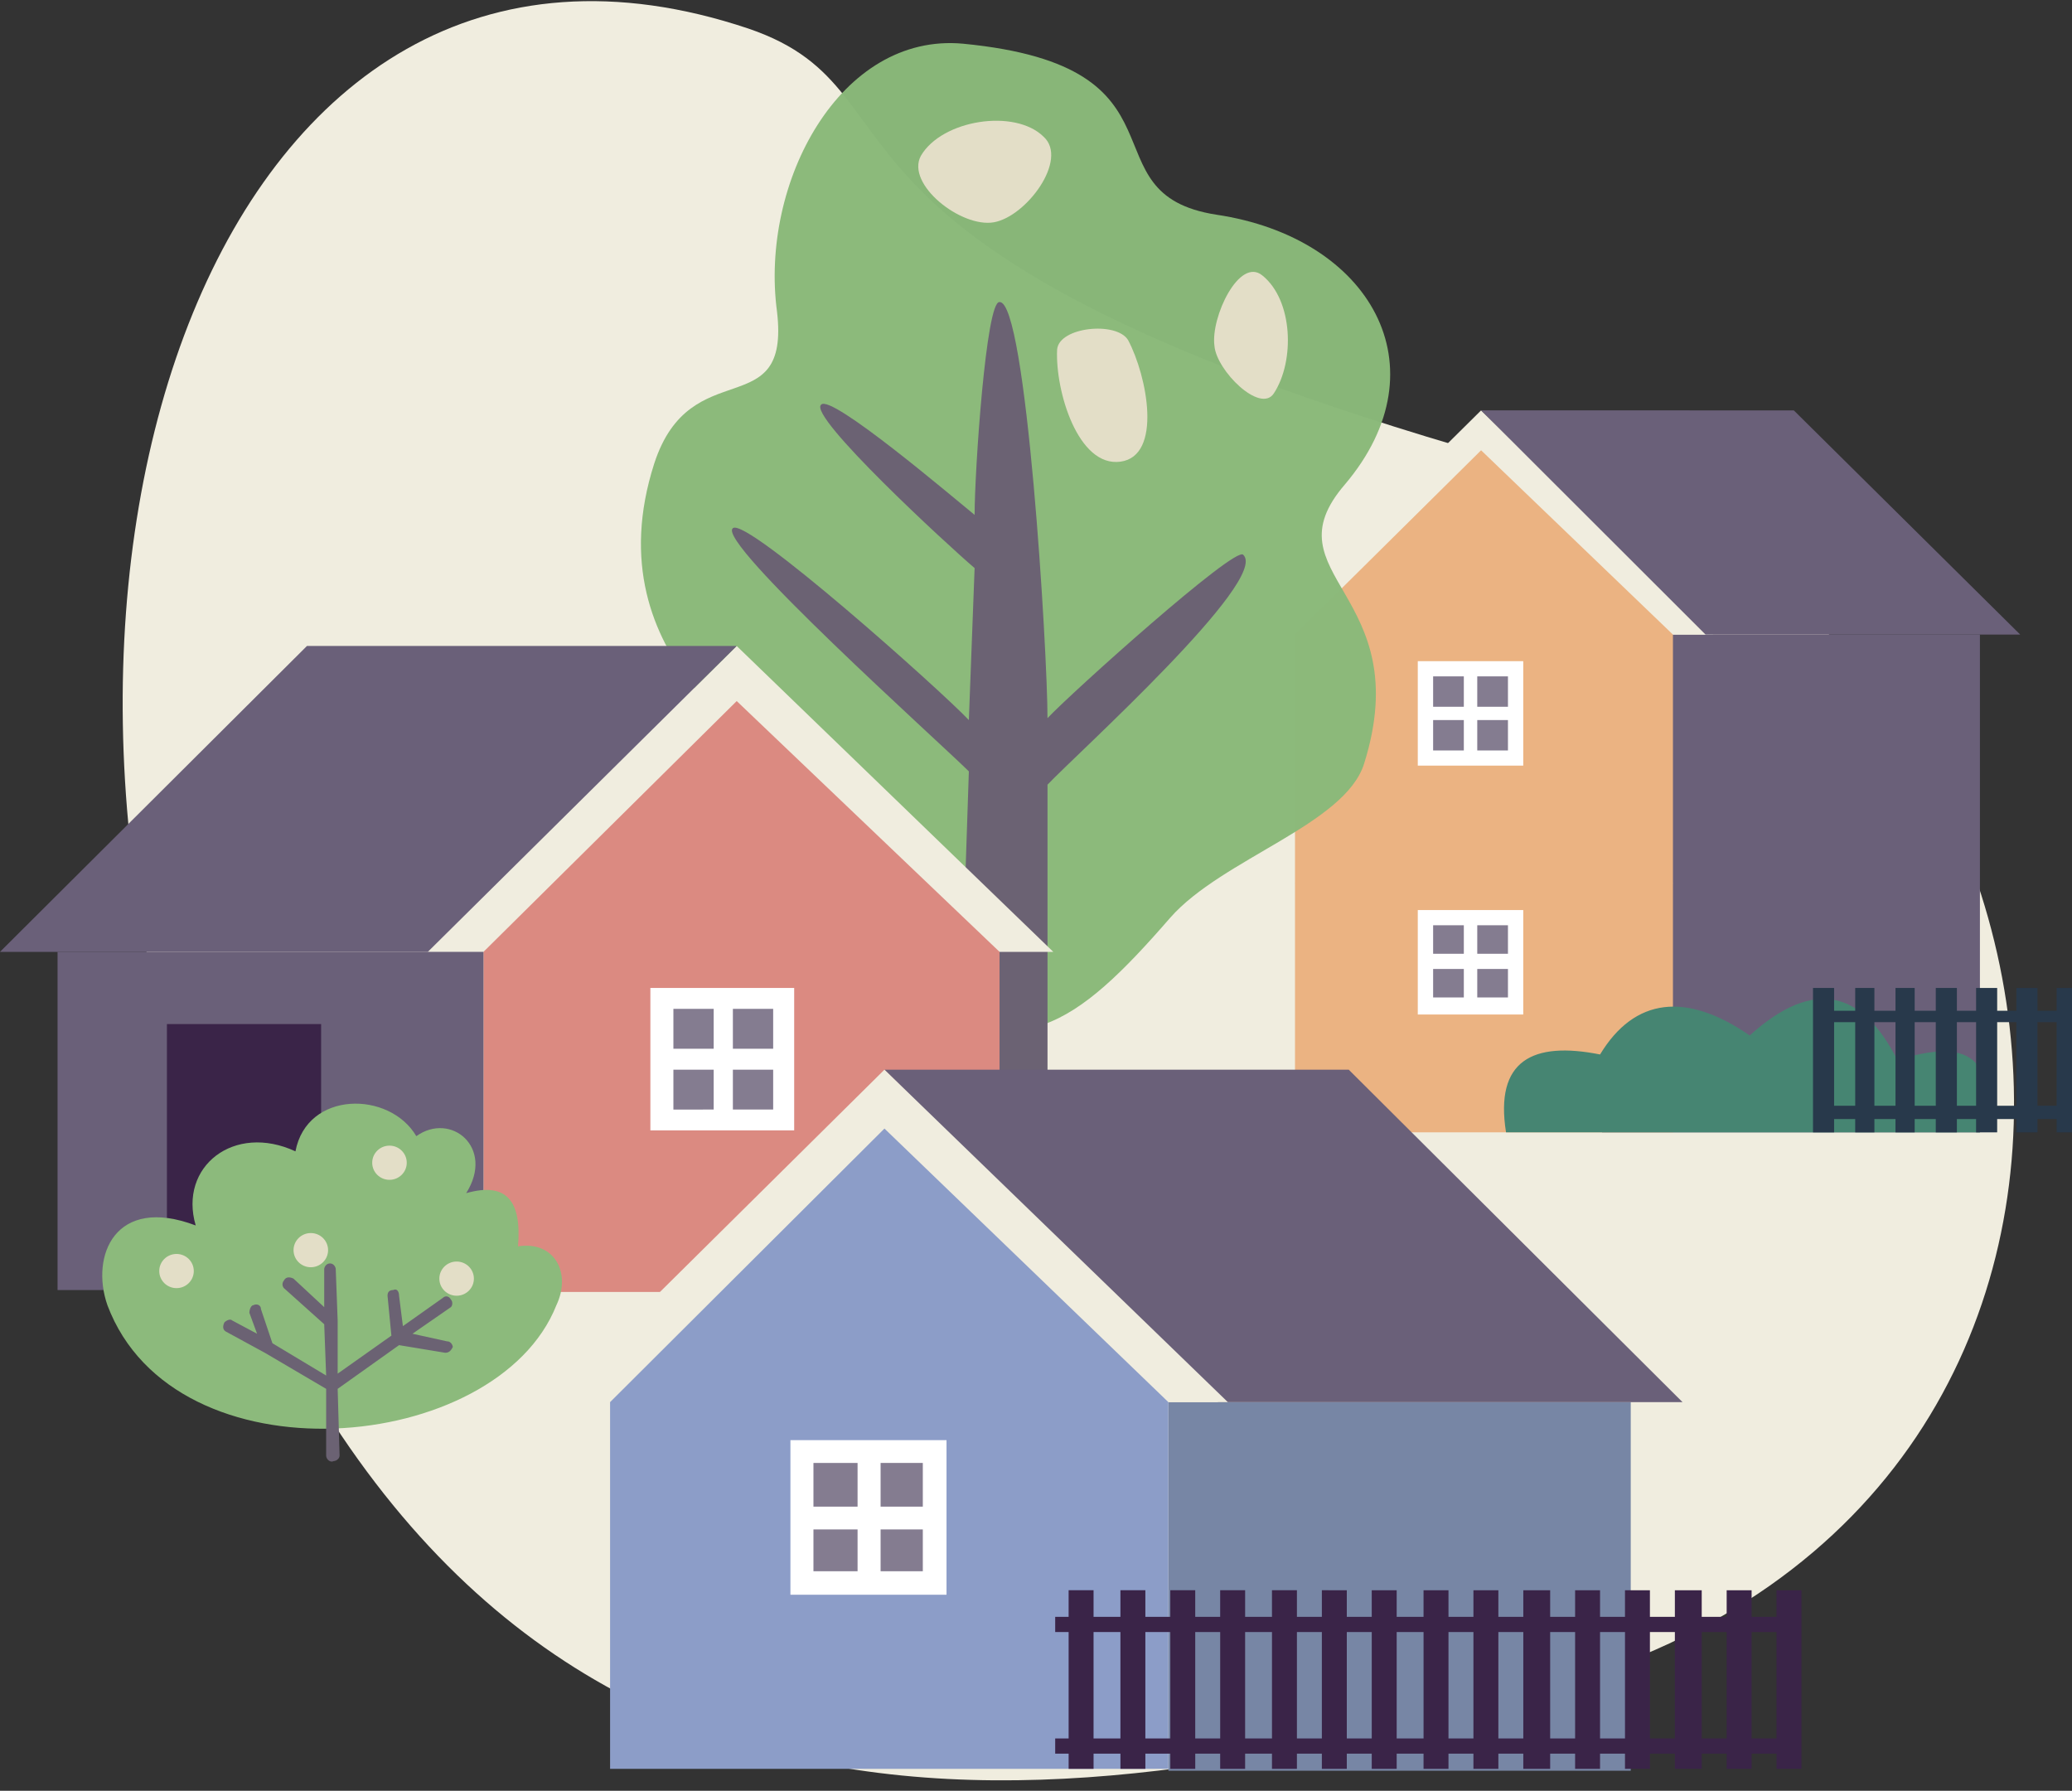 <svg xmlns="http://www.w3.org/2000/svg" width="140" height="121" viewBox="0 0 140 121">
    <rect x="0" y="0" width="140" height="121" fill="#333333" stroke="none"/>
    <g fill="none" fill-rule="evenodd">
        <path fill="#F0EDDF" d="M105.907 32.222C50.944 17.46 63.777 6.42 50.556 1.926 14.519-10.142-1.426 39.283 14.389 79.978c19.315 49.938 58.333 42.878 90.352 34.02 46.407-12.966 36.555-72.276 1.166-81.776z"/>
        <path fill="#6A6079" d="M108.241 42.878h25.537v33.634h-25.537z"/>
        <path fill="#EBB382" d="M100.074 47.242l12.963 12.453v16.817H87.5V59.695z"/>
        <path fill="#FFF" d="M95.796 61.492h7.126v7.057h-7.126z"/>
        <path fill="#847C90" d="M96.833 62.519h2.074v1.926h-2.074v-1.926zm0 2.953h2.074v1.925h-2.074v-1.925zm2.982 0h2.074v1.925h-2.074v-1.925zm0-2.953h2.074v1.926h-2.074v-1.926z"/>
        <path fill="#F0EDDF" d="M115.76 42.878H84.777l15.296-15.149z"/>
        <path fill="#EBB382" d="M100.074 30.425l12.963 12.453v16.817H87.5V42.878z"/>
        <path fill="#FFF" d="M95.796 44.675h7.126v7.057h-7.126z"/>
        <path fill="#847C90" d="M96.833 45.702h2.074v2.054h-2.074v-2.054zm0 2.952h2.074v2.054h-2.074v-2.054zm2.982 0h2.074v2.054h-2.074v-2.054zm0-2.952h2.074v2.054h-2.074v-2.054z"/>
        <path fill="#6A6079" d="M121.204 27.73L136.5 42.877h-21.26l-15.166-15.149z"/>
        <path fill="#8AB879" fill-opacity=".98" d="M65.074 2.953c15.945 1.54 8.037 10.141 17.111 11.553 10.37 1.541 15.426 10.27 8.685 18.23-5.314 6.162 4.926 7.317 1.297 18.871-1.297 4.108-9.593 6.419-13.093 10.398-6.352 7.318-10.5 10.399-18.018 4.622-4.926-3.723-1.945-8.216-7.13-13.736-1.685-1.926-14-8.216-9.722-21.567 2.463-7.574 9.203-2.568 8.296-10.27-1.167-8.73 4.278-18.872 12.574-18.101z"/>
        <path fill="#6B6273" fill-rule="nonzero" d="M64.296 87.296l1.167-35.175c-2.074-2.054-17.111-15.534-15.944-16.433.907-.77 14 10.912 15.944 12.966l.389-10.27c-1.815-1.54-11.278-10.27-10.37-11.04.648-.77 8.944 6.29 10.37 7.446 0-2.953.778-14.507 1.685-14.378 1.815-.129 3.24 23.62 3.24 28.114C72.334 46.857 83.482 36.844 84 37.486c1.815 1.669-11.278 13.48-13.222 15.533v34.277h-6.482z"/>
        <path fill="#E3DEC7" d="M85.296 18.614c-1.555-1.283-3.5 2.825-3.24 4.75.13 1.67 3.11 4.622 4.018 3.21 1.426-2.183 1.296-6.29-.778-7.96zm-23.074-8.087c1.426-2.44 6.352-3.21 8.297-1.284 1.685 1.54-1.167 5.392-3.37 5.777-2.205.385-5.964-2.568-4.927-4.493zm13.482 20.668c2.852-.385 1.815-5.777.518-8.216-.778-1.283-4.666-.898-4.796.642-.13 2.824 1.426 7.96 4.278 7.574z"/>
        <path fill="#F0EDDF" d="M71.167 64.316h-42.26l20.87-20.668z"/>
        <path fill="#DB8A81" d="M49.778 47.37l17.759 16.946v22.98h-34.87v-22.98z"/>
        <path fill="#6A6079" d="M3.889 64.316h28.778v22.851H3.889z"/>
        <path fill="#3A2448" d="M11.278 69.195h10.419v18.02H11.278z"/>
        <path fill="#6A6079" d="M20.74 43.648L0 64.316h28.907l20.87-20.668z"/>
        <path fill="#FFF" d="M43.944 66.755h9.717v9.623h-9.717z"/>
        <path fill="#847C90" d="M45.5 68.168h2.722v2.695H45.5v-2.695zm0 4.108h2.722v2.695H45.5v-2.695zm4.019 0h2.722v2.695h-2.722v-2.695zm0-4.108h2.722v2.695h-2.722v-2.695z"/>
        <path fill="#8CBA7C" d="M13.222 82.802c-5.444-2.054-7.13 2.054-5.963 5.392 4.537 12.067 26.315 10.142 30.334 0 1.037-2.182-.13-4.365-2.593-3.98.26-3.08-.778-4.364-3.5-3.594 1.944-3.081-1.037-5.52-3.37-3.851-1.815-3.081-7.39-3.081-8.167 1.027-4.148-1.926-7.907 1.027-6.74 5.006z"/>
        <g fill="#E3DEC7" transform="translate(10.76 77.41)">
            <ellipse cx="10.241" cy="7.061" rx="1.167" ry="1.155"/>
            <ellipse cx="15.556" cy="1.155" rx="1.167" ry="1.155"/>
            <ellipse cx="20.093" cy="8.986" rx="1.167" ry="1.155"/>
            <ellipse cx="1.167" cy="8.473" rx="1.167" ry="1.155"/>
        </g>
        <path fill="#6B6273" fill-rule="nonzero" d="M21.907 85.755c0-.128.13-.385.39-.385.259 0 .388.257.388.385l.13 3.466v3.595l3.63-2.568-.26-2.696c0-.256.13-.385.39-.385.258-.128.388.129.388.385l.26 2.054 2.721-1.925c.13-.129.39-.129.519.128.13.128.13.385 0 .514L27.87 90.12l2.334.513c.259 0 .389.257.389.385-.13.257-.26.386-.519.386l-3.111-.514-4.148 2.953.13 4.493c0 .257-.26.385-.39.385-.259.128-.518-.128-.518-.385v-4.493l-4.148-2.44-2.593-1.412c-.259-.128-.259-.385-.13-.641.13-.129.39-.257.52-.129l1.684.899-.518-1.412c0-.257.13-.514.26-.514.258-.128.518 0 .518.257l.777 2.31 3.63 2.183-.13-3.466-2.722-2.44a.388.388 0 0 1 0-.513c.13-.256.39-.256.648-.128l2.074 1.926v-2.568z"/>
        <path fill="#7786A5" d="M78.944 94.741h31.241v24.905H78.944z"/>
        <path fill="#6A6079" d="M91.13 72.276l22.555 22.465h-31.37L59.759 72.276z"/>
        <path fill="#F0EDDF" d="M82.963 94.741H37.074L59.76 72.276z"/>
        <path fill="#8C9DC8" d="M59.76 76.255l19.184 18.486v24.777H41.222V94.74z"/>
        <path fill="#FFF" d="M53.407 97.309h10.547v10.445H53.407z"/>
        <path fill="#847C90" d="M54.963 98.85h2.981v2.952h-2.981v-2.953zm0 4.492h2.981v2.825h-2.981v-2.825zm4.537 0h2.852v2.825H59.5v-2.825zm0-4.493h2.852v2.953H59.5v-2.953z"/>
        <path fill="#468572" d="M108.111 71.249c-4.537-.9-7.13.385-6.352 5.263h32.019c1.296-5.007-.778-6.419-5.574-4.878-2.334-4.622-5.574-5.649-9.982-1.67-4.278-2.952-7.778-2.567-10.11 1.285z"/>
        <path fill="#28394B" d="M123.926 76.512H122.5v-9.756h1.426v1.54h1.426v-1.54h1.296v1.54h1.426v-1.54h1.296v1.54h1.426v-1.54h1.426v1.54h1.297v-1.54h1.425v1.54h1.297v-1.54h1.426v1.54h1.296v-1.54H140v9.756h-1.037v-.899h-1.296v.899h-1.426v-.899h-1.297v.899h-1.425v-.899h-1.297v.899h-1.426v-.899h-1.426v.899h-1.296v-.899h-1.426v.899h-1.296v-.899h-1.426v.899zm15.037-1.797v-5.649h-1.296v5.649h1.296zm-2.722 0v-5.649h-1.297v5.649h1.297zm-2.722 0v-5.649h-1.297v5.649h1.297zm-2.723 0v-5.649h-1.426v5.649h1.426zm-2.722 0v-5.649h-1.426v5.649h1.426zm-2.722 0v-5.649h-1.426v5.649h1.426z"/>
        <path fill="#3A2448" d="M71.296 109.248h.908v-1.797h1.685v1.797h1.815v-1.797h1.685v1.797h1.685v-1.797h1.685v1.797h1.685v-1.797h1.686v1.797h1.814v-1.797h1.686v1.797h1.685v-1.797H91v1.797h1.685v-1.797h1.685v1.797h1.815v-1.797h1.685v1.797h1.686v-1.797h1.685v1.797h1.685v-1.797h1.815v1.797h1.685v-1.797h1.685v1.797h1.685v-1.797h1.685v1.797h1.686v-1.797h1.814v1.797h1.686v-1.797h1.685v1.797h1.685v-1.797h1.685V119.518h-1.685v-1.027h-1.685v1.027h-1.685v-1.027h-1.686v1.027h-1.814v-1.027h-1.686v1.027h-1.685v-1.027h-1.685v1.027h-1.685v-1.027h-1.685v1.027h-1.815v-1.027h-1.685v1.027h-1.685v-1.027H97.87v1.027h-1.685v-1.027H94.37v1.027h-1.685v-1.027H91v1.027h-1.685v-1.027H87.63v1.027h-1.686v-1.027H84.13v1.027h-1.686v-1.027H80.76v1.027h-1.685v-1.027H77.39v1.027h-1.685v-1.027h-1.815v1.027h-1.685v-1.027h-.908v-1.027h.908v-7.19h-.908v-1.026zm48.741 8.216v-7.19h-1.685v7.19h1.685zm-3.37 0v-7.19h-1.686v7.19h1.686zm-3.5 0v-7.19h-1.686v7.19h1.686zm-3.37 0v-7.19h-1.686v7.19h1.685zm-3.371 0v-7.19h-1.685v7.19h1.685zm-3.5 0v-7.19h-1.685v7.19h1.685zm-3.37 0v-7.19H97.87v7.19h1.686zm-3.37 0v-7.19H94.37v7.19h1.815zm-3.5 0v-7.19H91v7.19h1.685zm-3.371 0v-7.19H87.63v7.19h1.685zm-3.37 0v-7.19H84.13v7.19h1.814zm-3.5 0v-7.19h-1.686v7.19h1.685zm-3.37 0v-7.19h-1.686v7.19h1.685zm-3.371 0v-7.19h-1.815v7.19h1.815z"/>
    </g>
</svg>
